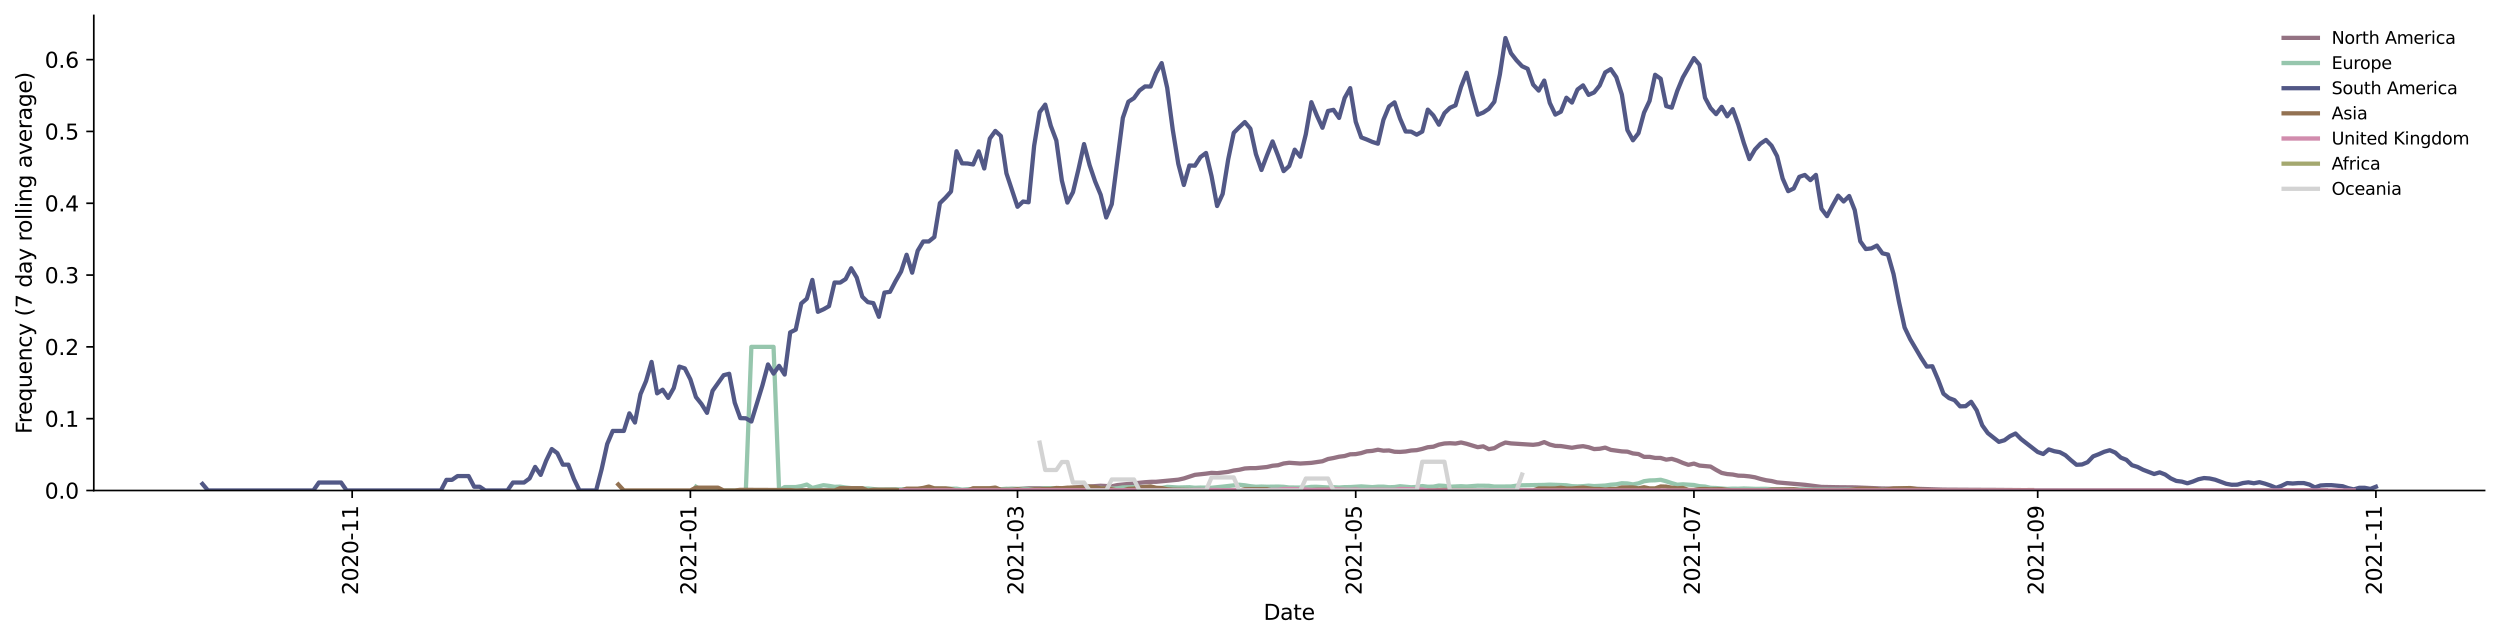 <?xml version="1.0" encoding="utf-8" standalone="no"?>
<!DOCTYPE svg PUBLIC "-//W3C//DTD SVG 1.1//EN"
  "http://www.w3.org/Graphics/SVG/1.1/DTD/svg11.dtd">
<svg height="298.621pt" version="1.1" viewBox="0 0 1166.981 298.621" width="1166.981pt" xmlns="http://www.w3.org/2000/svg" xmlns:xlink="http://www.w3.org/1999/xlink">
 <defs>
  <style type="text/css">*{stroke-linecap:butt;stroke-linejoin:round;}</style>
 </defs>
 <g id="figure_1">
  <g id="patch_1">
   <path d="M 0 298.621 
L 1166.981 298.621 
L 1166.981 0 
L 0 0 
z
" style="fill:#ffffff;"/>
  </g>
  <g id="axes_1">
   <g id="patch_2">
    <path d="M 43.781 228.96 
L 1159.781 228.96 
L 1159.781 7.2 
L 43.781 7.2 
z
" style="fill:#ffffff;"/>
   </g>
   <g id="matplotlib.axis_1">
    <g id="xtick_1">
     <g id="line2d_1">
      <defs>
       <path d="M 0 0 
L 0 3.5 
" id="m9c5595a03d" style="stroke:#000000;stroke-width:0.8;"/>
      </defs>
      <g>
       <use style="stroke:#000000;stroke-width:0.8;" x="164.388" xlink:href="#m9c5595a03d" y="228.96"/>
      </g>
     </g>
     <g id="text_1">
      <!-- 2020-11 -->
      <g transform="translate(167.147 277.743)rotate(-90)scale(0.1 -0.1)">
       <defs>
        <path d="M 1228 531 
L 3431 531 
L 3431 0 
L 469 0 
L 469 531 
Q 828 903 1448 1529 
Q 2069 2156 2228 2338 
Q 2531 2678 2651 2914 
Q 2772 3150 2772 3378 
Q 2772 3750 2511 3984 
Q 2250 4219 1831 4219 
Q 1534 4219 1204 4116 
Q 875 4013 500 3803 
L 500 4441 
Q 881 4594 1212 4672 
Q 1544 4750 1819 4750 
Q 2544 4750 2975 4387 
Q 3406 4025 3406 3419 
Q 3406 3131 3298 2873 
Q 3191 2616 2906 2266 
Q 2828 2175 2409 1742 
Q 1991 1309 1228 531 
z
" id="DejaVuSans-32" transform="scale(0.016)"/>
        <path d="M 2034 4250 
Q 1547 4250 1301 3770 
Q 1056 3291 1056 2328 
Q 1056 1369 1301 889 
Q 1547 409 2034 409 
Q 2525 409 2770 889 
Q 3016 1369 3016 2328 
Q 3016 3291 2770 3770 
Q 2525 4250 2034 4250 
z
M 2034 4750 
Q 2819 4750 3233 4129 
Q 3647 3509 3647 2328 
Q 3647 1150 3233 529 
Q 2819 -91 2034 -91 
Q 1250 -91 836 529 
Q 422 1150 422 2328 
Q 422 3509 836 4129 
Q 1250 4750 2034 4750 
z
" id="DejaVuSans-30" transform="scale(0.016)"/>
        <path d="M 313 2009 
L 1997 2009 
L 1997 1497 
L 313 1497 
L 313 2009 
z
" id="DejaVuSans-2d" transform="scale(0.016)"/>
        <path d="M 794 531 
L 1825 531 
L 1825 4091 
L 703 3866 
L 703 4441 
L 1819 4666 
L 2450 4666 
L 2450 531 
L 3481 531 
L 3481 0 
L 794 0 
L 794 531 
z
" id="DejaVuSans-31" transform="scale(0.016)"/>
       </defs>
       <use xlink:href="#DejaVuSans-32"/>
       <use x="63.623" xlink:href="#DejaVuSans-30"/>
       <use x="127.246" xlink:href="#DejaVuSans-32"/>
       <use x="190.869" xlink:href="#DejaVuSans-30"/>
       <use x="254.492" xlink:href="#DejaVuSans-2d"/>
       <use x="290.576" xlink:href="#DejaVuSans-31"/>
       <use x="354.199" xlink:href="#DejaVuSans-31"/>
      </g>
     </g>
    </g>
    <g id="xtick_2">
     <g id="line2d_2">
      <g>
       <use style="stroke:#000000;stroke-width:0.8;" x="322.264" xlink:href="#m9c5595a03d" y="228.96"/>
      </g>
     </g>
     <g id="text_2">
      <!-- 2021-01 -->
      <g transform="translate(325.023 277.743)rotate(-90)scale(0.1 -0.1)">
       <use xlink:href="#DejaVuSans-32"/>
       <use x="63.623" xlink:href="#DejaVuSans-30"/>
       <use x="127.246" xlink:href="#DejaVuSans-32"/>
       <use x="190.869" xlink:href="#DejaVuSans-31"/>
       <use x="254.492" xlink:href="#DejaVuSans-2d"/>
       <use x="290.576" xlink:href="#DejaVuSans-30"/>
       <use x="354.199" xlink:href="#DejaVuSans-31"/>
      </g>
     </g>
    </g>
    <g id="xtick_3">
     <g id="line2d_3">
      <g>
       <use style="stroke:#000000;stroke-width:0.8;" x="474.963" xlink:href="#m9c5595a03d" y="228.96"/>
      </g>
     </g>
     <g id="text_3">
      <!-- 2021-03 -->
      <g transform="translate(477.722 277.743)rotate(-90)scale(0.1 -0.1)">
       <defs>
        <path d="M 2597 2516 
Q 3050 2419 3304 2112 
Q 3559 1806 3559 1356 
Q 3559 666 3084 287 
Q 2609 -91 1734 -91 
Q 1441 -91 1130 -33 
Q 819 25 488 141 
L 488 750 
Q 750 597 1062 519 
Q 1375 441 1716 441 
Q 2309 441 2620 675 
Q 2931 909 2931 1356 
Q 2931 1769 2642 2001 
Q 2353 2234 1838 2234 
L 1294 2234 
L 1294 2753 
L 1863 2753 
Q 2328 2753 2575 2939 
Q 2822 3125 2822 3475 
Q 2822 3834 2567 4026 
Q 2313 4219 1838 4219 
Q 1578 4219 1281 4162 
Q 984 4106 628 3988 
L 628 4550 
Q 988 4650 1302 4700 
Q 1616 4750 1894 4750 
Q 2613 4750 3031 4423 
Q 3450 4097 3450 3541 
Q 3450 3153 3228 2886 
Q 3006 2619 2597 2516 
z
" id="DejaVuSans-33" transform="scale(0.016)"/>
       </defs>
       <use xlink:href="#DejaVuSans-32"/>
       <use x="63.623" xlink:href="#DejaVuSans-30"/>
       <use x="127.246" xlink:href="#DejaVuSans-32"/>
       <use x="190.869" xlink:href="#DejaVuSans-31"/>
       <use x="254.492" xlink:href="#DejaVuSans-2d"/>
       <use x="290.576" xlink:href="#DejaVuSans-30"/>
       <use x="354.199" xlink:href="#DejaVuSans-33"/>
      </g>
     </g>
    </g>
    <g id="xtick_4">
     <g id="line2d_4">
      <g>
       <use style="stroke:#000000;stroke-width:0.8;" x="632.839" xlink:href="#m9c5595a03d" y="228.96"/>
      </g>
     </g>
     <g id="text_4">
      <!-- 2021-05 -->
      <g transform="translate(635.598 277.743)rotate(-90)scale(0.1 -0.1)">
       <defs>
        <path d="M 691 4666 
L 3169 4666 
L 3169 4134 
L 1269 4134 
L 1269 2991 
Q 1406 3038 1543 3061 
Q 1681 3084 1819 3084 
Q 2600 3084 3056 2656 
Q 3513 2228 3513 1497 
Q 3513 744 3044 326 
Q 2575 -91 1722 -91 
Q 1428 -91 1123 -41 
Q 819 9 494 109 
L 494 744 
Q 775 591 1075 516 
Q 1375 441 1709 441 
Q 2250 441 2565 725 
Q 2881 1009 2881 1497 
Q 2881 1984 2565 2268 
Q 2250 2553 1709 2553 
Q 1456 2553 1204 2497 
Q 953 2441 691 2322 
L 691 4666 
z
" id="DejaVuSans-35" transform="scale(0.016)"/>
       </defs>
       <use xlink:href="#DejaVuSans-32"/>
       <use x="63.623" xlink:href="#DejaVuSans-30"/>
       <use x="127.246" xlink:href="#DejaVuSans-32"/>
       <use x="190.869" xlink:href="#DejaVuSans-31"/>
       <use x="254.492" xlink:href="#DejaVuSans-2d"/>
       <use x="290.576" xlink:href="#DejaVuSans-30"/>
       <use x="354.199" xlink:href="#DejaVuSans-35"/>
      </g>
     </g>
    </g>
    <g id="xtick_5">
     <g id="line2d_5">
      <g>
       <use style="stroke:#000000;stroke-width:0.8;" x="790.714" xlink:href="#m9c5595a03d" y="228.96"/>
      </g>
     </g>
     <g id="text_5">
      <!-- 2021-07 -->
      <g transform="translate(793.474 277.743)rotate(-90)scale(0.1 -0.1)">
       <defs>
        <path d="M 525 4666 
L 3525 4666 
L 3525 4397 
L 1831 0 
L 1172 0 
L 2766 4134 
L 525 4134 
L 525 4666 
z
" id="DejaVuSans-37" transform="scale(0.016)"/>
       </defs>
       <use xlink:href="#DejaVuSans-32"/>
       <use x="63.623" xlink:href="#DejaVuSans-30"/>
       <use x="127.246" xlink:href="#DejaVuSans-32"/>
       <use x="190.869" xlink:href="#DejaVuSans-31"/>
       <use x="254.492" xlink:href="#DejaVuSans-2d"/>
       <use x="290.576" xlink:href="#DejaVuSans-30"/>
       <use x="354.199" xlink:href="#DejaVuSans-37"/>
      </g>
     </g>
    </g>
    <g id="xtick_6">
     <g id="line2d_6">
      <g>
       <use style="stroke:#000000;stroke-width:0.8;" x="951.178" xlink:href="#m9c5595a03d" y="228.96"/>
      </g>
     </g>
     <g id="text_6">
      <!-- 2021-09 -->
      <g transform="translate(953.938 277.743)rotate(-90)scale(0.1 -0.1)">
       <defs>
        <path d="M 703 97 
L 703 672 
Q 941 559 1184 500 
Q 1428 441 1663 441 
Q 2288 441 2617 861 
Q 2947 1281 2994 2138 
Q 2813 1869 2534 1725 
Q 2256 1581 1919 1581 
Q 1219 1581 811 2004 
Q 403 2428 403 3163 
Q 403 3881 828 4315 
Q 1253 4750 1959 4750 
Q 2769 4750 3195 4129 
Q 3622 3509 3622 2328 
Q 3622 1225 3098 567 
Q 2575 -91 1691 -91 
Q 1453 -91 1209 -44 
Q 966 3 703 97 
z
M 1959 2075 
Q 2384 2075 2632 2365 
Q 2881 2656 2881 3163 
Q 2881 3666 2632 3958 
Q 2384 4250 1959 4250 
Q 1534 4250 1286 3958 
Q 1038 3666 1038 3163 
Q 1038 2656 1286 2365 
Q 1534 2075 1959 2075 
z
" id="DejaVuSans-39" transform="scale(0.016)"/>
       </defs>
       <use xlink:href="#DejaVuSans-32"/>
       <use x="63.623" xlink:href="#DejaVuSans-30"/>
       <use x="127.246" xlink:href="#DejaVuSans-32"/>
       <use x="190.869" xlink:href="#DejaVuSans-31"/>
       <use x="254.492" xlink:href="#DejaVuSans-2d"/>
       <use x="290.576" xlink:href="#DejaVuSans-30"/>
       <use x="354.199" xlink:href="#DejaVuSans-39"/>
      </g>
     </g>
    </g>
    <g id="xtick_7">
     <g id="line2d_7">
      <g>
       <use style="stroke:#000000;stroke-width:0.8;" x="1109.054" xlink:href="#m9c5595a03d" y="228.96"/>
      </g>
     </g>
     <g id="text_7">
      <!-- 2021-11 -->
      <g transform="translate(1111.813 277.743)rotate(-90)scale(0.1 -0.1)">
       <use xlink:href="#DejaVuSans-32"/>
       <use x="63.623" xlink:href="#DejaVuSans-30"/>
       <use x="127.246" xlink:href="#DejaVuSans-32"/>
       <use x="190.869" xlink:href="#DejaVuSans-31"/>
       <use x="254.492" xlink:href="#DejaVuSans-2d"/>
       <use x="290.576" xlink:href="#DejaVuSans-31"/>
       <use x="354.199" xlink:href="#DejaVuSans-31"/>
      </g>
     </g>
    </g>
    <g id="text_8">
     <!-- Date -->
     <g transform="translate(589.83 289.341)scale(0.1 -0.1)">
      <defs>
       <path d="M 1259 4147 
L 1259 519 
L 2022 519 
Q 2988 519 3436 956 
Q 3884 1394 3884 2338 
Q 3884 3275 3436 3711 
Q 2988 4147 2022 4147 
L 1259 4147 
z
M 628 4666 
L 1925 4666 
Q 3281 4666 3915 4102 
Q 4550 3538 4550 2338 
Q 4550 1131 3912 565 
Q 3275 0 1925 0 
L 628 0 
L 628 4666 
z
" id="DejaVuSans-44" transform="scale(0.016)"/>
       <path d="M 2194 1759 
Q 1497 1759 1228 1600 
Q 959 1441 959 1056 
Q 959 750 1161 570 
Q 1363 391 1709 391 
Q 2188 391 2477 730 
Q 2766 1069 2766 1631 
L 2766 1759 
L 2194 1759 
z
M 3341 1997 
L 3341 0 
L 2766 0 
L 2766 531 
Q 2569 213 2275 61 
Q 1981 -91 1556 -91 
Q 1019 -91 701 211 
Q 384 513 384 1019 
Q 384 1609 779 1909 
Q 1175 2209 1959 2209 
L 2766 2209 
L 2766 2266 
Q 2766 2663 2505 2880 
Q 2244 3097 1772 3097 
Q 1472 3097 1187 3025 
Q 903 2953 641 2809 
L 641 3341 
Q 956 3463 1253 3523 
Q 1550 3584 1831 3584 
Q 2591 3584 2966 3190 
Q 3341 2797 3341 1997 
z
" id="DejaVuSans-61" transform="scale(0.016)"/>
       <path d="M 1172 4494 
L 1172 3500 
L 2356 3500 
L 2356 3053 
L 1172 3053 
L 1172 1153 
Q 1172 725 1289 603 
Q 1406 481 1766 481 
L 2356 481 
L 2356 0 
L 1766 0 
Q 1100 0 847 248 
Q 594 497 594 1153 
L 594 3053 
L 172 3053 
L 172 3500 
L 594 3500 
L 594 4494 
L 1172 4494 
z
" id="DejaVuSans-74" transform="scale(0.016)"/>
       <path d="M 3597 1894 
L 3597 1613 
L 953 1613 
Q 991 1019 1311 708 
Q 1631 397 2203 397 
Q 2534 397 2845 478 
Q 3156 559 3463 722 
L 3463 178 
Q 3153 47 2828 -22 
Q 2503 -91 2169 -91 
Q 1331 -91 842 396 
Q 353 884 353 1716 
Q 353 2575 817 3079 
Q 1281 3584 2069 3584 
Q 2775 3584 3186 3129 
Q 3597 2675 3597 1894 
z
M 3022 2063 
Q 3016 2534 2758 2815 
Q 2500 3097 2075 3097 
Q 1594 3097 1305 2825 
Q 1016 2553 972 2059 
L 3022 2063 
z
" id="DejaVuSans-65" transform="scale(0.016)"/>
      </defs>
      <use xlink:href="#DejaVuSans-44"/>
      <use x="77.002" xlink:href="#DejaVuSans-61"/>
      <use x="138.281" xlink:href="#DejaVuSans-74"/>
      <use x="177.49" xlink:href="#DejaVuSans-65"/>
     </g>
    </g>
   </g>
   <g id="matplotlib.axis_2">
    <g id="ytick_1">
     <g id="line2d_8">
      <defs>
       <path d="M 0 0 
L -3.5 0 
" id="mfa00836f79" style="stroke:#000000;stroke-width:0.8;"/>
      </defs>
      <g>
       <use style="stroke:#000000;stroke-width:0.8;" x="43.781" xlink:href="#mfa00836f79" y="228.96"/>
      </g>
     </g>
     <g id="text_9">
      <!-- 0.0 -->
      <g transform="translate(20.878 232.759)scale(0.1 -0.1)">
       <defs>
        <path d="M 684 794 
L 1344 794 
L 1344 0 
L 684 0 
L 684 794 
z
" id="DejaVuSans-2e" transform="scale(0.016)"/>
       </defs>
       <use xlink:href="#DejaVuSans-30"/>
       <use x="63.623" xlink:href="#DejaVuSans-2e"/>
       <use x="95.41" xlink:href="#DejaVuSans-30"/>
      </g>
     </g>
    </g>
    <g id="ytick_2">
     <g id="line2d_9">
      <g>
       <use style="stroke:#000000;stroke-width:0.8;" x="43.781" xlink:href="#mfa00836f79" y="195.439"/>
      </g>
     </g>
     <g id="text_10">
      <!-- 0.1 -->
      <g transform="translate(20.878 199.238)scale(0.1 -0.1)">
       <use xlink:href="#DejaVuSans-30"/>
       <use x="63.623" xlink:href="#DejaVuSans-2e"/>
       <use x="95.41" xlink:href="#DejaVuSans-31"/>
      </g>
     </g>
    </g>
    <g id="ytick_3">
     <g id="line2d_10">
      <g>
       <use style="stroke:#000000;stroke-width:0.8;" x="43.781" xlink:href="#mfa00836f79" y="161.918"/>
      </g>
     </g>
     <g id="text_11">
      <!-- 0.2 -->
      <g transform="translate(20.878 165.717)scale(0.1 -0.1)">
       <use xlink:href="#DejaVuSans-30"/>
       <use x="63.623" xlink:href="#DejaVuSans-2e"/>
       <use x="95.41" xlink:href="#DejaVuSans-32"/>
      </g>
     </g>
    </g>
    <g id="ytick_4">
     <g id="line2d_11">
      <g>
       <use style="stroke:#000000;stroke-width:0.8;" x="43.781" xlink:href="#mfa00836f79" y="128.397"/>
      </g>
     </g>
     <g id="text_12">
      <!-- 0.3 -->
      <g transform="translate(20.878 132.197)scale(0.1 -0.1)">
       <use xlink:href="#DejaVuSans-30"/>
       <use x="63.623" xlink:href="#DejaVuSans-2e"/>
       <use x="95.41" xlink:href="#DejaVuSans-33"/>
      </g>
     </g>
    </g>
    <g id="ytick_5">
     <g id="line2d_12">
      <g>
       <use style="stroke:#000000;stroke-width:0.8;" x="43.781" xlink:href="#mfa00836f79" y="94.876"/>
      </g>
     </g>
     <g id="text_13">
      <!-- 0.4 -->
      <g transform="translate(20.878 98.676)scale(0.1 -0.1)">
       <defs>
        <path d="M 2419 4116 
L 825 1625 
L 2419 1625 
L 2419 4116 
z
M 2253 4666 
L 3047 4666 
L 3047 1625 
L 3713 1625 
L 3713 1100 
L 3047 1100 
L 3047 0 
L 2419 0 
L 2419 1100 
L 313 1100 
L 313 1709 
L 2253 4666 
z
" id="DejaVuSans-34" transform="scale(0.016)"/>
       </defs>
       <use xlink:href="#DejaVuSans-30"/>
       <use x="63.623" xlink:href="#DejaVuSans-2e"/>
       <use x="95.41" xlink:href="#DejaVuSans-34"/>
      </g>
     </g>
    </g>
    <g id="ytick_6">
     <g id="line2d_13">
      <g>
       <use style="stroke:#000000;stroke-width:0.8;" x="43.781" xlink:href="#mfa00836f79" y="61.355"/>
      </g>
     </g>
     <g id="text_14">
      <!-- 0.5 -->
      <g transform="translate(20.878 65.155)scale(0.1 -0.1)">
       <use xlink:href="#DejaVuSans-30"/>
       <use x="63.623" xlink:href="#DejaVuSans-2e"/>
       <use x="95.41" xlink:href="#DejaVuSans-35"/>
      </g>
     </g>
    </g>
    <g id="ytick_7">
     <g id="line2d_14">
      <g>
       <use style="stroke:#000000;stroke-width:0.8;" x="43.781" xlink:href="#mfa00836f79" y="27.835"/>
      </g>
     </g>
     <g id="text_15">
      <!-- 0.6 -->
      <g transform="translate(20.878 31.634)scale(0.1 -0.1)">
       <defs>
        <path d="M 2113 2584 
Q 1688 2584 1439 2293 
Q 1191 2003 1191 1497 
Q 1191 994 1439 701 
Q 1688 409 2113 409 
Q 2538 409 2786 701 
Q 3034 994 3034 1497 
Q 3034 2003 2786 2293 
Q 2538 2584 2113 2584 
z
M 3366 4563 
L 3366 3988 
Q 3128 4100 2886 4159 
Q 2644 4219 2406 4219 
Q 1781 4219 1451 3797 
Q 1122 3375 1075 2522 
Q 1259 2794 1537 2939 
Q 1816 3084 2150 3084 
Q 2853 3084 3261 2657 
Q 3669 2231 3669 1497 
Q 3669 778 3244 343 
Q 2819 -91 2113 -91 
Q 1303 -91 875 529 
Q 447 1150 447 2328 
Q 447 3434 972 4092 
Q 1497 4750 2381 4750 
Q 2619 4750 2861 4703 
Q 3103 4656 3366 4563 
z
" id="DejaVuSans-36" transform="scale(0.016)"/>
       </defs>
       <use xlink:href="#DejaVuSans-30"/>
       <use x="63.623" xlink:href="#DejaVuSans-2e"/>
       <use x="95.41" xlink:href="#DejaVuSans-36"/>
      </g>
     </g>
    </g>
    <g id="text_16">
     <!-- Frequency (7 day rolling average) -->
     <g transform="translate(14.798 202.529)rotate(-90)scale(0.1 -0.1)">
      <defs>
       <path d="M 628 4666 
L 3309 4666 
L 3309 4134 
L 1259 4134 
L 1259 2759 
L 3109 2759 
L 3109 2228 
L 1259 2228 
L 1259 0 
L 628 0 
L 628 4666 
z
" id="DejaVuSans-46" transform="scale(0.016)"/>
       <path d="M 2631 2963 
Q 2534 3019 2420 3045 
Q 2306 3072 2169 3072 
Q 1681 3072 1420 2755 
Q 1159 2438 1159 1844 
L 1159 0 
L 581 0 
L 581 3500 
L 1159 3500 
L 1159 2956 
Q 1341 3275 1631 3429 
Q 1922 3584 2338 3584 
Q 2397 3584 2469 3576 
Q 2541 3569 2628 3553 
L 2631 2963 
z
" id="DejaVuSans-72" transform="scale(0.016)"/>
       <path d="M 947 1747 
Q 947 1113 1208 752 
Q 1469 391 1925 391 
Q 2381 391 2643 752 
Q 2906 1113 2906 1747 
Q 2906 2381 2643 2742 
Q 2381 3103 1925 3103 
Q 1469 3103 1208 2742 
Q 947 2381 947 1747 
z
M 2906 525 
Q 2725 213 2448 61 
Q 2172 -91 1784 -91 
Q 1150 -91 751 415 
Q 353 922 353 1747 
Q 353 2572 751 3078 
Q 1150 3584 1784 3584 
Q 2172 3584 2448 3432 
Q 2725 3281 2906 2969 
L 2906 3500 
L 3481 3500 
L 3481 -1331 
L 2906 -1331 
L 2906 525 
z
" id="DejaVuSans-71" transform="scale(0.016)"/>
       <path d="M 544 1381 
L 544 3500 
L 1119 3500 
L 1119 1403 
Q 1119 906 1312 657 
Q 1506 409 1894 409 
Q 2359 409 2629 706 
Q 2900 1003 2900 1516 
L 2900 3500 
L 3475 3500 
L 3475 0 
L 2900 0 
L 2900 538 
Q 2691 219 2414 64 
Q 2138 -91 1772 -91 
Q 1169 -91 856 284 
Q 544 659 544 1381 
z
M 1991 3584 
L 1991 3584 
z
" id="DejaVuSans-75" transform="scale(0.016)"/>
       <path d="M 3513 2113 
L 3513 0 
L 2938 0 
L 2938 2094 
Q 2938 2591 2744 2837 
Q 2550 3084 2163 3084 
Q 1697 3084 1428 2787 
Q 1159 2491 1159 1978 
L 1159 0 
L 581 0 
L 581 3500 
L 1159 3500 
L 1159 2956 
Q 1366 3272 1645 3428 
Q 1925 3584 2291 3584 
Q 2894 3584 3203 3211 
Q 3513 2838 3513 2113 
z
" id="DejaVuSans-6e" transform="scale(0.016)"/>
       <path d="M 3122 3366 
L 3122 2828 
Q 2878 2963 2633 3030 
Q 2388 3097 2138 3097 
Q 1578 3097 1268 2742 
Q 959 2388 959 1747 
Q 959 1106 1268 751 
Q 1578 397 2138 397 
Q 2388 397 2633 464 
Q 2878 531 3122 666 
L 3122 134 
Q 2881 22 2623 -34 
Q 2366 -91 2075 -91 
Q 1284 -91 818 406 
Q 353 903 353 1747 
Q 353 2603 823 3093 
Q 1294 3584 2113 3584 
Q 2378 3584 2631 3529 
Q 2884 3475 3122 3366 
z
" id="DejaVuSans-63" transform="scale(0.016)"/>
       <path d="M 2059 -325 
Q 1816 -950 1584 -1140 
Q 1353 -1331 966 -1331 
L 506 -1331 
L 506 -850 
L 844 -850 
Q 1081 -850 1212 -737 
Q 1344 -625 1503 -206 
L 1606 56 
L 191 3500 
L 800 3500 
L 1894 763 
L 2988 3500 
L 3597 3500 
L 2059 -325 
z
" id="DejaVuSans-79" transform="scale(0.016)"/>
       <path id="DejaVuSans-20" transform="scale(0.016)"/>
       <path d="M 1984 4856 
Q 1566 4138 1362 3434 
Q 1159 2731 1159 2009 
Q 1159 1288 1364 580 
Q 1569 -128 1984 -844 
L 1484 -844 
Q 1016 -109 783 600 
Q 550 1309 550 2009 
Q 550 2706 781 3412 
Q 1013 4119 1484 4856 
L 1984 4856 
z
" id="DejaVuSans-28" transform="scale(0.016)"/>
       <path d="M 2906 2969 
L 2906 4863 
L 3481 4863 
L 3481 0 
L 2906 0 
L 2906 525 
Q 2725 213 2448 61 
Q 2172 -91 1784 -91 
Q 1150 -91 751 415 
Q 353 922 353 1747 
Q 353 2572 751 3078 
Q 1150 3584 1784 3584 
Q 2172 3584 2448 3432 
Q 2725 3281 2906 2969 
z
M 947 1747 
Q 947 1113 1208 752 
Q 1469 391 1925 391 
Q 2381 391 2643 752 
Q 2906 1113 2906 1747 
Q 2906 2381 2643 2742 
Q 2381 3103 1925 3103 
Q 1469 3103 1208 2742 
Q 947 2381 947 1747 
z
" id="DejaVuSans-64" transform="scale(0.016)"/>
       <path d="M 1959 3097 
Q 1497 3097 1228 2736 
Q 959 2375 959 1747 
Q 959 1119 1226 758 
Q 1494 397 1959 397 
Q 2419 397 2687 759 
Q 2956 1122 2956 1747 
Q 2956 2369 2687 2733 
Q 2419 3097 1959 3097 
z
M 1959 3584 
Q 2709 3584 3137 3096 
Q 3566 2609 3566 1747 
Q 3566 888 3137 398 
Q 2709 -91 1959 -91 
Q 1206 -91 779 398 
Q 353 888 353 1747 
Q 353 2609 779 3096 
Q 1206 3584 1959 3584 
z
" id="DejaVuSans-6f" transform="scale(0.016)"/>
       <path d="M 603 4863 
L 1178 4863 
L 1178 0 
L 603 0 
L 603 4863 
z
" id="DejaVuSans-6c" transform="scale(0.016)"/>
       <path d="M 603 3500 
L 1178 3500 
L 1178 0 
L 603 0 
L 603 3500 
z
M 603 4863 
L 1178 4863 
L 1178 4134 
L 603 4134 
L 603 4863 
z
" id="DejaVuSans-69" transform="scale(0.016)"/>
       <path d="M 2906 1791 
Q 2906 2416 2648 2759 
Q 2391 3103 1925 3103 
Q 1463 3103 1205 2759 
Q 947 2416 947 1791 
Q 947 1169 1205 825 
Q 1463 481 1925 481 
Q 2391 481 2648 825 
Q 2906 1169 2906 1791 
z
M 3481 434 
Q 3481 -459 3084 -895 
Q 2688 -1331 1869 -1331 
Q 1566 -1331 1297 -1286 
Q 1028 -1241 775 -1147 
L 775 -588 
Q 1028 -725 1275 -790 
Q 1522 -856 1778 -856 
Q 2344 -856 2625 -561 
Q 2906 -266 2906 331 
L 2906 616 
Q 2728 306 2450 153 
Q 2172 0 1784 0 
Q 1141 0 747 490 
Q 353 981 353 1791 
Q 353 2603 747 3093 
Q 1141 3584 1784 3584 
Q 2172 3584 2450 3431 
Q 2728 3278 2906 2969 
L 2906 3500 
L 3481 3500 
L 3481 434 
z
" id="DejaVuSans-67" transform="scale(0.016)"/>
       <path d="M 191 3500 
L 800 3500 
L 1894 563 
L 2988 3500 
L 3597 3500 
L 2284 0 
L 1503 0 
L 191 3500 
z
" id="DejaVuSans-76" transform="scale(0.016)"/>
       <path d="M 513 4856 
L 1013 4856 
Q 1481 4119 1714 3412 
Q 1947 2706 1947 2009 
Q 1947 1309 1714 600 
Q 1481 -109 1013 -844 
L 513 -844 
Q 928 -128 1133 580 
Q 1338 1288 1338 2009 
Q 1338 2731 1133 3434 
Q 928 4138 513 4856 
z
" id="DejaVuSans-29" transform="scale(0.016)"/>
      </defs>
      <use xlink:href="#DejaVuSans-46"/>
      <use x="50.27" xlink:href="#DejaVuSans-72"/>
      <use x="89.133" xlink:href="#DejaVuSans-65"/>
      <use x="150.656" xlink:href="#DejaVuSans-71"/>
      <use x="214.133" xlink:href="#DejaVuSans-75"/>
      <use x="277.512" xlink:href="#DejaVuSans-65"/>
      <use x="339.035" xlink:href="#DejaVuSans-6e"/>
      <use x="402.414" xlink:href="#DejaVuSans-63"/>
      <use x="457.395" xlink:href="#DejaVuSans-79"/>
      <use x="516.574" xlink:href="#DejaVuSans-20"/>
      <use x="548.361" xlink:href="#DejaVuSans-28"/>
      <use x="587.375" xlink:href="#DejaVuSans-37"/>
      <use x="650.998" xlink:href="#DejaVuSans-20"/>
      <use x="682.785" xlink:href="#DejaVuSans-64"/>
      <use x="746.262" xlink:href="#DejaVuSans-61"/>
      <use x="807.541" xlink:href="#DejaVuSans-79"/>
      <use x="866.721" xlink:href="#DejaVuSans-20"/>
      <use x="898.508" xlink:href="#DejaVuSans-72"/>
      <use x="937.371" xlink:href="#DejaVuSans-6f"/>
      <use x="998.553" xlink:href="#DejaVuSans-6c"/>
      <use x="1026.336" xlink:href="#DejaVuSans-6c"/>
      <use x="1054.119" xlink:href="#DejaVuSans-69"/>
      <use x="1081.902" xlink:href="#DejaVuSans-6e"/>
      <use x="1145.281" xlink:href="#DejaVuSans-67"/>
      <use x="1208.758" xlink:href="#DejaVuSans-20"/>
      <use x="1240.545" xlink:href="#DejaVuSans-61"/>
      <use x="1301.824" xlink:href="#DejaVuSans-76"/>
      <use x="1361.004" xlink:href="#DejaVuSans-65"/>
      <use x="1422.527" xlink:href="#DejaVuSans-72"/>
      <use x="1463.641" xlink:href="#DejaVuSans-61"/>
      <use x="1524.92" xlink:href="#DejaVuSans-67"/>
      <use x="1588.396" xlink:href="#DejaVuSans-65"/>
      <use x="1649.92" xlink:href="#DejaVuSans-29"/>
     </g>
    </g>
   </g>
   <g id="line2d_15">
    <path clip-path="url(#p8e18e71c33)" d="M 353.321 228.873 
L 361.086 228.96 
L 366.262 228.862 
L 374.026 228.8 
L 379.202 228.898 
L 389.555 228.935 
L 399.907 228.909 
L 410.26 228.936 
L 430.965 228.801 
L 436.141 228.843 
L 441.317 228.805 
L 451.67 228.893 
L 454.258 228.919 
L 464.611 228.432 
L 469.787 228.37 
L 472.375 228.239 
L 474.963 228.337 
L 480.139 227.936 
L 487.904 227.917 
L 493.08 228.122 
L 495.668 227.98 
L 498.256 227.979 
L 503.432 227.408 
L 506.021 226.992 
L 508.609 227.086 
L 513.785 226.749 
L 518.961 227.016 
L 521.549 226.438 
L 534.49 225.101 
L 537.078 224.922 
L 539.666 224.894 
L 550.019 223.912 
L 552.607 223.335 
L 557.783 221.653 
L 562.959 221.096 
L 565.547 220.725 
L 568.136 220.868 
L 573.312 220.26 
L 575.9 219.629 
L 578.488 219.285 
L 581.076 218.68 
L 583.664 218.518 
L 586.252 218.512 
L 591.429 217.996 
L 594.017 217.404 
L 596.605 217.158 
L 599.193 216.353 
L 601.781 216.014 
L 606.958 216.377 
L 612.134 216.062 
L 617.31 215.311 
L 619.898 214.267 
L 622.486 213.796 
L 625.074 213.194 
L 627.663 212.864 
L 630.251 212.069 
L 632.839 211.979 
L 635.427 211.485 
L 638.015 210.674 
L 640.603 210.466 
L 643.191 209.929 
L 645.779 210.374 
L 648.368 210.274 
L 650.956 210.873 
L 653.544 210.95 
L 656.132 210.754 
L 658.72 210.296 
L 661.308 210.125 
L 663.896 209.544 
L 666.484 208.769 
L 669.073 208.52 
L 671.661 207.548 
L 674.249 207.014 
L 676.837 206.887 
L 679.425 207.052 
L 682.013 206.544 
L 684.601 207.161 
L 689.778 208.735 
L 692.366 208.353 
L 694.954 209.664 
L 697.542 209.192 
L 700.13 207.694 
L 702.718 206.564 
L 705.306 206.978 
L 715.659 207.637 
L 718.247 207.31 
L 720.835 206.37 
L 723.423 207.506 
L 726.011 208.148 
L 728.599 208.214 
L 733.776 209.014 
L 736.364 208.548 
L 738.952 208.274 
L 741.54 208.772 
L 744.128 209.625 
L 746.716 209.476 
L 749.304 208.943 
L 751.893 209.994 
L 757.069 210.706 
L 759.657 210.835 
L 762.245 211.657 
L 764.833 211.952 
L 767.421 213.252 
L 770.009 213.254 
L 772.598 213.752 
L 775.186 213.775 
L 777.774 214.558 
L 780.362 214.176 
L 782.95 214.984 
L 785.538 216.084 
L 788.126 216.976 
L 790.714 216.399 
L 793.303 217.323 
L 798.479 217.793 
L 801.067 219.345 
L 803.655 220.749 
L 806.243 221.29 
L 808.831 221.51 
L 811.419 222.028 
L 814.008 222.112 
L 816.596 222.37 
L 819.184 222.796 
L 821.772 223.554 
L 824.36 224.165 
L 826.948 224.535 
L 829.536 225.176 
L 842.477 226.302 
L 850.241 227.291 
L 858.006 227.435 
L 865.77 227.508 
L 878.711 228.027 
L 891.651 228.082 
L 907.18 228.551 
L 922.709 228.647 
L 930.473 228.676 
L 943.414 228.78 
L 951.178 228.865 
L 966.707 228.876 
L 1085.761 228.911 
L 1085.761 228.911 
" style="fill:none;stroke:#947383;stroke-linecap:square;stroke-width:2;"/>
   </g>
   <g id="line2d_16">
    <path clip-path="url(#p8e18e71c33)" d="M 324.852 227.196 
L 327.44 228.96 
L 348.145 228.96 
L 350.733 161.918 
L 361.086 161.918 
L 363.674 228.96 
L 366.262 227.364 
L 371.438 227.364 
L 374.026 226.908 
L 376.614 226.187 
L 379.202 227.783 
L 384.379 226.477 
L 386.967 226.802 
L 389.555 227.244 
L 392.143 227.175 
L 394.731 227.573 
L 397.319 227.851 
L 399.907 227.845 
L 402.496 228.068 
L 405.084 228.036 
L 410.26 228.53 
L 423.201 228.38 
L 428.377 228.495 
L 430.965 228.389 
L 433.553 228.537 
L 436.141 228.083 
L 441.317 228.179 
L 446.494 228.095 
L 449.082 228.57 
L 451.67 228.342 
L 462.022 228.202 
L 467.199 228.349 
L 469.787 228.154 
L 485.316 228.251 
L 487.904 227.85 
L 493.08 227.86 
L 495.668 228.006 
L 498.256 227.993 
L 500.844 228.307 
L 503.432 228.299 
L 508.609 227.986 
L 511.197 227.949 
L 513.785 227.782 
L 518.961 228.071 
L 521.549 227.948 
L 524.137 227.522 
L 529.314 227.363 
L 534.49 227.341 
L 539.666 227.944 
L 542.254 227.772 
L 544.842 227.26 
L 550.019 227.558 
L 555.195 227.436 
L 557.783 227.694 
L 560.371 227.59 
L 565.547 227.681 
L 570.724 227.161 
L 578.488 226.278 
L 581.076 226.534 
L 583.664 226.958 
L 586.252 227.221 
L 588.841 227.119 
L 591.429 227.212 
L 596.605 227.139 
L 599.193 227.244 
L 601.781 227.557 
L 609.546 227.582 
L 612.134 227.258 
L 614.722 227.245 
L 619.898 227.536 
L 622.486 227.421 
L 625.074 227.568 
L 627.663 227.391 
L 630.251 227.369 
L 635.427 227.049 
L 640.603 227.397 
L 643.191 227.19 
L 645.779 227.166 
L 648.368 227.443 
L 650.956 227.352 
L 653.544 226.97 
L 658.72 227.451 
L 661.308 227.289 
L 663.896 226.879 
L 666.484 227.216 
L 669.073 227.166 
L 671.661 226.659 
L 674.249 226.808 
L 676.837 227.202 
L 682.013 226.96 
L 684.601 227.101 
L 689.778 226.72 
L 694.954 226.772 
L 697.542 227.126 
L 705.306 227.083 
L 707.894 226.722 
L 710.483 226.535 
L 720.835 226.364 
L 723.423 226.228 
L 731.188 226.522 
L 733.776 226.942 
L 736.364 227.045 
L 738.952 226.932 
L 741.54 226.7 
L 744.128 226.909 
L 749.304 226.654 
L 751.893 226.265 
L 754.481 226.081 
L 757.069 225.565 
L 759.657 225.673 
L 762.245 226.113 
L 764.833 225.622 
L 767.421 224.625 
L 770.009 224.275 
L 772.598 224.198 
L 775.186 223.953 
L 777.774 224.656 
L 780.362 225.523 
L 782.95 226.262 
L 785.538 226.069 
L 790.714 226.399 
L 793.303 226.953 
L 795.891 227.121 
L 798.479 227.729 
L 801.067 227.817 
L 806.243 228.229 
L 808.831 228.093 
L 811.419 228.138 
L 814.008 228.017 
L 819.184 228.192 
L 824.36 228.181 
L 826.948 228.325 
L 858.006 228.603 
L 865.77 228.486 
L 868.358 228.523 
L 870.946 228.397 
L 876.123 228.528 
L 881.299 228.675 
L 883.887 228.828 
L 889.063 228.844 
L 902.004 228.903 
L 927.885 228.905 
L 946.002 228.902 
L 971.883 228.931 
L 984.824 228.934 
L 1005.529 228.96 
L 1062.468 228.943 
L 1062.468 228.943 
" style="fill:none;stroke:#96c6ad;stroke-linecap:square;stroke-width:2;"/>
   </g>
   <g id="line2d_17">
    <path clip-path="url(#p8e18e71c33)" d="M 94.509 225.913 
L 97.097 228.96 
L 146.271 228.96 
L 148.859 225.235 
L 159.212 225.235 
L 161.8 228.96 
L 205.798 228.96 
L 208.386 223.994 
L 210.974 223.994 
L 213.562 222.23 
L 218.739 222.23 
L 221.327 227.196 
L 223.915 227.196 
L 226.503 228.96 
L 236.855 228.96 
L 239.444 225.235 
L 244.62 225.235 
L 247.208 223.32 
L 249.796 217.957 
L 252.384 221.681 
L 254.972 214.977 
L 257.56 209.614 
L 260.149 211.529 
L 262.737 216.892 
L 265.325 216.892 
L 267.913 223.597 
L 270.501 228.96 
L 278.265 228.96 
L 280.854 218.975 
L 283.442 207.243 
L 286.03 201.148 
L 291.206 201.148 
L 293.794 192.952 
L 296.382 197.235 
L 298.97 183.991 
L 301.559 177.896 
L 304.147 168.957 
L 306.735 183.61 
L 309.323 181.917 
L 311.911 185.722 
L 314.499 181.129 
L 317.087 171.121 
L 319.675 171.968 
L 322.264 177.087 
L 324.852 185.334 
L 327.44 188.573 
L 330.028 192.708 
L 332.616 182.438 
L 337.792 175.141 
L 340.381 174.48 
L 342.969 187.977 
L 345.557 195.182 
L 348.145 195.256 
L 350.733 196.756 
L 355.909 179.855 
L 358.497 170.13 
L 361.086 174.397 
L 363.674 170.793 
L 366.262 174.844 
L 368.85 155.159 
L 371.438 153.87 
L 374.026 141.652 
L 376.614 139.432 
L 379.202 130.676 
L 381.791 145.554 
L 384.379 144.393 
L 386.967 142.916 
L 389.555 131.879 
L 392.143 131.927 
L 394.731 130.285 
L 397.319 125.221 
L 399.907 129.54 
L 402.496 138.49 
L 405.084 141.027 
L 407.672 141.498 
L 410.26 147.877 
L 412.848 136.58 
L 415.436 136.222 
L 418.024 131.253 
L 420.612 126.745 
L 423.201 118.93 
L 425.789 127.283 
L 428.377 117.041 
L 430.965 112.725 
L 433.553 112.717 
L 436.141 110.634 
L 438.729 94.841 
L 441.317 92.323 
L 443.906 89.41 
L 446.494 70.613 
L 449.082 76.243 
L 451.67 76.323 
L 454.258 76.771 
L 456.846 70.665 
L 459.434 78.641 
L 462.022 64.699 
L 464.611 61.128 
L 467.199 63.495 
L 469.787 80.897 
L 474.963 96.513 
L 477.551 94.084 
L 480.139 94.413 
L 482.727 68.031 
L 485.316 52.369 
L 487.904 48.84 
L 490.492 58.715 
L 493.08 65.569 
L 495.668 84.274 
L 498.256 94.562 
L 500.844 89.719 
L 503.432 78.961 
L 506.021 67.26 
L 508.609 77.074 
L 511.197 84.694 
L 513.785 90.923 
L 516.373 101.517 
L 518.961 95.312 
L 524.137 55.011 
L 526.726 47.484 
L 529.314 45.817 
L 531.902 42.257 
L 534.49 40.347 
L 537.078 40.403 
L 539.666 34.049 
L 542.254 29.464 
L 544.842 41.019 
L 547.431 60.554 
L 550.019 76.471 
L 552.607 86.34 
L 555.195 77.256 
L 557.783 77.336 
L 560.371 73.337 
L 562.959 71.4 
L 565.547 82.276 
L 568.136 96.16 
L 570.724 90.535 
L 573.312 74.405 
L 575.9 61.99 
L 578.488 59.381 
L 581.076 56.977 
L 583.664 60.066 
L 586.252 71.928 
L 588.841 79.344 
L 591.429 72.487 
L 594.017 66.016 
L 596.605 72.715 
L 599.193 79.868 
L 601.781 77.511 
L 604.369 69.872 
L 606.958 73.159 
L 609.546 62.662 
L 612.134 47.702 
L 614.722 53.971 
L 617.31 59.642 
L 619.898 51.807 
L 622.486 51.272 
L 625.074 55.047 
L 627.663 45.736 
L 630.251 41.136 
L 632.839 56.826 
L 635.427 64.134 
L 638.015 65.126 
L 640.603 66.25 
L 643.191 67.078 
L 645.779 55.926 
L 648.368 49.704 
L 650.956 47.781 
L 653.544 55.373 
L 656.132 61.38 
L 658.72 61.452 
L 661.308 62.864 
L 663.896 61.415 
L 666.484 51.185 
L 669.073 53.88 
L 671.661 58.207 
L 674.249 52.827 
L 676.837 50.319 
L 679.425 49.162 
L 682.013 40.498 
L 684.601 33.969 
L 687.189 44.224 
L 689.778 53.561 
L 692.366 52.544 
L 694.954 50.811 
L 697.542 47.498 
L 700.13 34.765 
L 702.718 17.76 
L 705.306 24.829 
L 707.894 28.159 
L 710.483 30.904 
L 713.071 32.09 
L 715.659 39.493 
L 718.247 42.285 
L 720.835 37.622 
L 723.423 48.039 
L 726.011 53.489 
L 728.599 52.144 
L 731.188 45.626 
L 733.776 47.874 
L 736.364 41.783 
L 738.952 39.85 
L 741.54 44.283 
L 744.128 43.146 
L 746.716 39.912 
L 749.304 33.807 
L 751.893 32.268 
L 754.481 36.03 
L 757.069 44.15 
L 759.657 60.709 
L 762.245 65.481 
L 764.833 62.155 
L 767.421 52.589 
L 770.009 47.083 
L 772.598 34.911 
L 775.186 36.746 
L 777.774 49.531 
L 780.362 50.246 
L 782.95 42.402 
L 785.538 36.145 
L 790.714 27.133 
L 793.303 30.238 
L 795.891 45.631 
L 798.479 50.457 
L 801.067 53.269 
L 803.655 49.882 
L 806.243 54.281 
L 808.831 50.955 
L 811.419 58.133 
L 814.008 66.76 
L 816.596 74.257 
L 819.184 69.806 
L 821.772 67.06 
L 824.36 65.32 
L 826.948 68.002 
L 829.536 72.895 
L 832.124 83.316 
L 834.713 89.228 
L 837.301 87.972 
L 839.889 82.556 
L 842.477 81.67 
L 845.065 84.081 
L 847.653 81.648 
L 850.241 97.463 
L 852.829 100.886 
L 855.418 95.981 
L 858.006 91.321 
L 860.594 94.04 
L 863.182 91.5 
L 865.77 98.062 
L 868.358 112.622 
L 870.946 116.248 
L 873.534 115.952 
L 876.123 114.638 
L 878.711 118.248 
L 881.299 118.827 
L 883.887 127.938 
L 886.475 141.101 
L 889.063 152.892 
L 891.651 158.321 
L 896.828 167.122 
L 899.416 171.12 
L 902.004 170.966 
L 904.592 176.995 
L 907.18 183.765 
L 909.768 185.82 
L 912.356 186.803 
L 914.945 189.672 
L 917.533 189.601 
L 920.121 187.564 
L 922.709 191.558 
L 925.297 198.547 
L 927.885 202.156 
L 933.061 206.253 
L 935.65 205.51 
L 938.238 203.615 
L 940.826 202.369 
L 943.414 204.949 
L 951.178 210.983 
L 953.766 211.925 
L 956.355 209.789 
L 958.943 210.631 
L 961.531 211.09 
L 964.119 212.496 
L 966.707 214.815 
L 969.295 216.953 
L 971.883 216.814 
L 974.471 215.751 
L 977.06 213.033 
L 979.648 212.034 
L 982.236 210.887 
L 984.824 210.159 
L 987.412 211.275 
L 990 213.621 
L 992.588 214.651 
L 995.176 217.145 
L 997.765 217.96 
L 1000.353 219.275 
L 1005.529 221.261 
L 1008.117 220.495 
L 1010.705 221.513 
L 1013.293 223.315 
L 1015.881 224.494 
L 1018.47 224.818 
L 1021.058 225.599 
L 1023.646 224.769 
L 1026.234 223.704 
L 1028.822 223.149 
L 1031.41 223.346 
L 1033.998 223.918 
L 1039.175 225.826 
L 1041.763 226.29 
L 1044.351 226.246 
L 1046.939 225.489 
L 1049.527 225.149 
L 1052.115 225.582 
L 1054.703 225.077 
L 1057.291 225.776 
L 1059.88 226.655 
L 1062.468 227.708 
L 1065.056 226.755 
L 1067.644 225.493 
L 1070.232 225.697 
L 1072.82 225.489 
L 1075.408 225.489 
L 1077.996 226.182 
L 1080.585 227.529 
L 1083.173 226.623 
L 1085.761 226.464 
L 1088.349 226.464 
L 1093.525 226.968 
L 1096.113 227.874 
L 1098.701 228.442 
L 1101.29 227.714 
L 1103.878 227.714 
L 1106.466 228.231 
L 1109.054 227.215 
L 1109.054 227.215 
" style="fill:none;stroke:#525886;stroke-linecap:square;stroke-width:2;"/>
   </g>
   <g id="line2d_18">
    <path clip-path="url(#p8e18e71c33)" d="M 288.618 226.167 
L 291.206 228.96 
L 322.264 228.96 
L 324.852 227.645 
L 335.204 227.645 
L 337.792 228.96 
L 342.969 228.96 
L 345.557 228.658 
L 368.85 228.763 
L 371.438 228.96 
L 389.555 228.96 
L 392.143 227.879 
L 402.496 227.879 
L 405.084 228.96 
L 407.672 228.616 
L 418.024 228.616 
L 420.612 228.96 
L 423.201 228.111 
L 428.377 228.111 
L 430.965 227.774 
L 433.553 227.124 
L 436.141 227.972 
L 441.317 227.972 
L 443.906 228.309 
L 446.494 228.96 
L 451.67 228.96 
L 454.258 227.912 
L 462.022 227.912 
L 464.611 227.59 
L 467.199 228.638 
L 472.375 228.638 
L 474.963 228.388 
L 477.551 228.711 
L 480.139 228.711 
L 482.727 228.402 
L 485.316 228.402 
L 487.904 228.219 
L 490.492 228.219 
L 493.08 227.799 
L 495.668 227.898 
L 498.256 227.65 
L 503.432 227.543 
L 506.021 227.547 
L 508.609 227.173 
L 511.197 227.421 
L 513.785 227.961 
L 516.373 227.961 
L 518.961 228.377 
L 521.549 228.96 
L 524.137 228.96 
L 526.726 228.215 
L 529.314 228.078 
L 531.902 227.519 
L 537.078 227.057 
L 539.666 227.693 
L 542.254 227.83 
L 544.842 228.389 
L 547.431 228.592 
L 557.783 228.764 
L 560.371 228.764 
L 562.959 228.96 
L 578.488 228.96 
L 581.076 228.393 
L 591.429 228.393 
L 594.017 228.96 
L 606.958 228.96 
L 614.722 228.647 
L 619.898 228.647 
L 622.486 228.77 
L 625.074 228.732 
L 627.663 228.876 
L 669.073 228.96 
L 671.661 228.727 
L 694.954 228.801 
L 700.13 228.889 
L 715.659 228.96 
L 718.247 228.011 
L 726.011 228.011 
L 728.599 227.681 
L 731.188 228.039 
L 733.776 228.039 
L 738.952 227.6 
L 744.128 228.277 
L 746.716 228.277 
L 749.304 228.492 
L 751.893 228.252 
L 754.481 228.252 
L 757.069 227.557 
L 762.245 227.557 
L 764.833 227.948 
L 767.421 227.444 
L 770.009 227.99 
L 772.598 227.99 
L 775.186 227.088 
L 777.774 227.161 
L 780.362 227.665 
L 782.95 227.934 
L 785.538 227.793 
L 788.126 228.695 
L 790.714 228.695 
L 793.303 228.332 
L 795.891 228.279 
L 798.479 228.42 
L 803.655 228.343 
L 806.243 228.684 
L 808.831 228.862 
L 824.36 228.906 
L 826.948 228.558 
L 837.301 228.398 
L 839.889 228.746 
L 852.829 228.96 
L 858.006 228.96 
L 863.182 228.743 
L 868.358 228.092 
L 870.946 228.092 
L 876.123 228.309 
L 878.711 228.65 
L 881.299 228.428 
L 883.887 228.027 
L 891.651 227.818 
L 896.828 228.661 
L 907.18 228.93 
L 917.533 228.96 
L 948.59 228.764 
L 948.59 228.764 
" style="fill:none;stroke:#937252;stroke-linecap:square;stroke-width:2;"/>
   </g>
   <g id="line2d_19">
    <path clip-path="url(#p8e18e71c33)" d="M 420.612 228.887 
L 425.789 228.96 
L 441.317 228.873 
L 449.082 228.877 
L 555.195 228.849 
L 557.783 228.704 
L 568.136 228.683 
L 570.724 228.864 
L 575.9 228.739 
L 581.076 228.834 
L 583.664 228.78 
L 588.841 228.905 
L 591.429 228.846 
L 594.017 228.646 
L 596.605 228.625 
L 599.193 228.276 
L 604.369 228.284 
L 606.958 228.432 
L 609.546 228.452 
L 612.134 228.731 
L 619.898 228.629 
L 622.486 228.39 
L 630.251 228.666 
L 632.839 228.483 
L 635.427 228.776 
L 643.191 228.584 
L 648.368 228.657 
L 650.956 228.652 
L 653.544 228.254 
L 663.896 228.505 
L 666.484 228.96 
L 694.954 228.925 
L 700.13 228.828 
L 715.659 228.928 
L 726.011 228.96 
L 1098.701 228.948 
L 1098.701 228.948 
" style="fill:none;stroke:#d18cad;stroke-linecap:square;stroke-width:2;"/>
   </g>
   <g id="line2d_20">
    <path clip-path="url(#p8e18e71c33)" style="fill:none;stroke:#a4a86f;stroke-linecap:square;stroke-width:2;"/>
   </g>
   <g id="line2d_21">
    <path clip-path="url(#p8e18e71c33)" d="M 485.316 206.613 
L 487.904 219.383 
L 490.492 219.383 
L 493.08 219.383 
L 495.668 215.658 
L 498.256 215.658 
L 500.844 225.235 
L 503.432 225.235 
L 506.021 225.235 
L 508.609 228.96 
L 511.197 228.96 
L 513.785 228.96 
L 516.373 228.96 
L 518.961 223.803 
L 521.549 223.803 
L 524.137 223.803 
L 526.726 223.803 
L 529.314 223.803 
L 531.902 228.96 
L 534.49 228.96 
L 537.078 228.96 
L 539.666 228.96 
L 542.254 228.96 
L 544.842 228.96 
L 547.431 228.96 
L 550.019 228.96 
L 552.607 228.96 
L 555.195 228.96 
L 557.783 228.96 
L 560.371 228.96 
L 562.959 228.96 
L 565.547 222.865 
L 568.136 222.865 
L 570.724 222.865 
L 573.312 222.865 
L 575.9 222.865 
L 578.488 228.96 
L 581.076 228.96 
L 583.664 228.96 
L 586.252 228.96 
L 588.841 228.96 
L 591.429 228.96 
L 594.017 228.96 
L 596.605 228.96 
L 599.193 228.96 
L 601.781 228.96 
L 604.369 228.96 
L 606.958 228.96 
L 609.546 223.373 
L 612.134 223.373 
L 614.722 223.373 
L 617.31 223.373 
L 619.898 223.373 
L 622.486 228.96 
L 625.074 228.96 
L 627.663 228.96 
L 630.251 228.96 
L 632.839 228.96 
L 635.427 228.96 
L 638.015 228.96 
L 640.603 228.96 
L 643.191 228.96 
L 645.779 228.96 
L 648.368 228.96 
L 650.956 228.96 
L 653.544 228.96 
L 656.132 228.96 
L 658.72 228.96 
L 661.308 228.96 
L 663.896 215.552 
L 666.484 215.552 
L 669.073 215.552 
L 671.661 215.552 
L 674.249 215.552 
L 676.837 228.96 
L 679.425 228.96 
L 682.013 228.96 
L 684.601 228.96 
L 687.189 228.96 
L 689.778 228.96 
L 692.366 228.96 
L 694.954 228.96 
L 697.542 228.96 
L 700.13 228.96 
L 702.718 228.96 
L 705.306 228.96 
L 707.894 228.96 
L 710.483 221.511 
" style="fill:none;stroke:#d3d3d3;stroke-linecap:square;stroke-width:2;"/>
   </g>
   <g id="patch_3">
    <path d="M 43.781 228.96 
L 43.781 7.2 
" style="fill:none;stroke:#000000;stroke-linecap:square;stroke-linejoin:miter;stroke-width:0.8;"/>
   </g>
   <g id="patch_4">
    <path d="M 43.781 228.96 
L 1159.781 228.96 
" style="fill:none;stroke:#000000;stroke-linecap:square;stroke-linejoin:miter;stroke-width:0.8;"/>
   </g>
   <g id="legend_1">
    <g id="line2d_22">
     <path d="M 1065.97 17.679 
L 1081.97 17.679 
" style="fill:none;stroke:#947383;stroke-linecap:square;stroke-width:2;"/>
    </g>
    <g id="line2d_23"/>
    <g id="text_17">
     <!-- North America -->
     <g transform="translate(1088.37 20.479)scale(0.08 -0.08)">
      <defs>
       <path d="M 628 4666 
L 1478 4666 
L 3547 763 
L 3547 4666 
L 4159 4666 
L 4159 0 
L 3309 0 
L 1241 3903 
L 1241 0 
L 628 0 
L 628 4666 
z
" id="DejaVuSans-4e" transform="scale(0.016)"/>
       <path d="M 3513 2113 
L 3513 0 
L 2938 0 
L 2938 2094 
Q 2938 2591 2744 2837 
Q 2550 3084 2163 3084 
Q 1697 3084 1428 2787 
Q 1159 2491 1159 1978 
L 1159 0 
L 581 0 
L 581 4863 
L 1159 4863 
L 1159 2956 
Q 1366 3272 1645 3428 
Q 1925 3584 2291 3584 
Q 2894 3584 3203 3211 
Q 3513 2838 3513 2113 
z
" id="DejaVuSans-68" transform="scale(0.016)"/>
       <path d="M 2188 4044 
L 1331 1722 
L 3047 1722 
L 2188 4044 
z
M 1831 4666 
L 2547 4666 
L 4325 0 
L 3669 0 
L 3244 1197 
L 1141 1197 
L 716 0 
L 50 0 
L 1831 4666 
z
" id="DejaVuSans-41" transform="scale(0.016)"/>
       <path d="M 3328 2828 
Q 3544 3216 3844 3400 
Q 4144 3584 4550 3584 
Q 5097 3584 5394 3201 
Q 5691 2819 5691 2113 
L 5691 0 
L 5113 0 
L 5113 2094 
Q 5113 2597 4934 2840 
Q 4756 3084 4391 3084 
Q 3944 3084 3684 2787 
Q 3425 2491 3425 1978 
L 3425 0 
L 2847 0 
L 2847 2094 
Q 2847 2600 2669 2842 
Q 2491 3084 2119 3084 
Q 1678 3084 1418 2786 
Q 1159 2488 1159 1978 
L 1159 0 
L 581 0 
L 581 3500 
L 1159 3500 
L 1159 2956 
Q 1356 3278 1631 3431 
Q 1906 3584 2284 3584 
Q 2666 3584 2933 3390 
Q 3200 3197 3328 2828 
z
" id="DejaVuSans-6d" transform="scale(0.016)"/>
      </defs>
      <use xlink:href="#DejaVuSans-4e"/>
      <use x="74.805" xlink:href="#DejaVuSans-6f"/>
      <use x="135.986" xlink:href="#DejaVuSans-72"/>
      <use x="177.1" xlink:href="#DejaVuSans-74"/>
      <use x="216.309" xlink:href="#DejaVuSans-68"/>
      <use x="279.688" xlink:href="#DejaVuSans-20"/>
      <use x="311.475" xlink:href="#DejaVuSans-41"/>
      <use x="379.883" xlink:href="#DejaVuSans-6d"/>
      <use x="477.295" xlink:href="#DejaVuSans-65"/>
      <use x="538.818" xlink:href="#DejaVuSans-72"/>
      <use x="579.932" xlink:href="#DejaVuSans-69"/>
      <use x="607.715" xlink:href="#DejaVuSans-63"/>
      <use x="662.695" xlink:href="#DejaVuSans-61"/>
     </g>
    </g>
    <g id="line2d_24">
     <path d="M 1065.97 29.421 
L 1081.97 29.421 
" style="fill:none;stroke:#96c6ad;stroke-linecap:square;stroke-width:2;"/>
    </g>
    <g id="line2d_25"/>
    <g id="text_18">
     <!-- Europe -->
     <g transform="translate(1088.37 32.221)scale(0.08 -0.08)">
      <defs>
       <path d="M 628 4666 
L 3578 4666 
L 3578 4134 
L 1259 4134 
L 1259 2753 
L 3481 2753 
L 3481 2222 
L 1259 2222 
L 1259 531 
L 3634 531 
L 3634 0 
L 628 0 
L 628 4666 
z
" id="DejaVuSans-45" transform="scale(0.016)"/>
       <path d="M 1159 525 
L 1159 -1331 
L 581 -1331 
L 581 3500 
L 1159 3500 
L 1159 2969 
Q 1341 3281 1617 3432 
Q 1894 3584 2278 3584 
Q 2916 3584 3314 3078 
Q 3713 2572 3713 1747 
Q 3713 922 3314 415 
Q 2916 -91 2278 -91 
Q 1894 -91 1617 61 
Q 1341 213 1159 525 
z
M 3116 1747 
Q 3116 2381 2855 2742 
Q 2594 3103 2138 3103 
Q 1681 3103 1420 2742 
Q 1159 2381 1159 1747 
Q 1159 1113 1420 752 
Q 1681 391 2138 391 
Q 2594 391 2855 752 
Q 3116 1113 3116 1747 
z
" id="DejaVuSans-70" transform="scale(0.016)"/>
      </defs>
      <use xlink:href="#DejaVuSans-45"/>
      <use x="63.184" xlink:href="#DejaVuSans-75"/>
      <use x="126.562" xlink:href="#DejaVuSans-72"/>
      <use x="165.426" xlink:href="#DejaVuSans-6f"/>
      <use x="226.607" xlink:href="#DejaVuSans-70"/>
      <use x="290.084" xlink:href="#DejaVuSans-65"/>
     </g>
    </g>
    <g id="line2d_26">
     <path d="M 1065.97 41.164 
L 1081.97 41.164 
" style="fill:none;stroke:#525886;stroke-linecap:square;stroke-width:2;"/>
    </g>
    <g id="line2d_27"/>
    <g id="text_19">
     <!-- South America -->
     <g transform="translate(1088.37 43.964)scale(0.08 -0.08)">
      <defs>
       <path d="M 3425 4513 
L 3425 3897 
Q 3066 4069 2747 4153 
Q 2428 4238 2131 4238 
Q 1616 4238 1336 4038 
Q 1056 3838 1056 3469 
Q 1056 3159 1242 3001 
Q 1428 2844 1947 2747 
L 2328 2669 
Q 3034 2534 3370 2195 
Q 3706 1856 3706 1288 
Q 3706 609 3251 259 
Q 2797 -91 1919 -91 
Q 1588 -91 1214 -16 
Q 841 59 441 206 
L 441 856 
Q 825 641 1194 531 
Q 1563 422 1919 422 
Q 2459 422 2753 634 
Q 3047 847 3047 1241 
Q 3047 1584 2836 1778 
Q 2625 1972 2144 2069 
L 1759 2144 
Q 1053 2284 737 2584 
Q 422 2884 422 3419 
Q 422 4038 858 4394 
Q 1294 4750 2059 4750 
Q 2388 4750 2728 4690 
Q 3069 4631 3425 4513 
z
" id="DejaVuSans-53" transform="scale(0.016)"/>
      </defs>
      <use xlink:href="#DejaVuSans-53"/>
      <use x="63.477" xlink:href="#DejaVuSans-6f"/>
      <use x="124.658" xlink:href="#DejaVuSans-75"/>
      <use x="188.037" xlink:href="#DejaVuSans-74"/>
      <use x="227.246" xlink:href="#DejaVuSans-68"/>
      <use x="290.625" xlink:href="#DejaVuSans-20"/>
      <use x="322.412" xlink:href="#DejaVuSans-41"/>
      <use x="390.82" xlink:href="#DejaVuSans-6d"/>
      <use x="488.232" xlink:href="#DejaVuSans-65"/>
      <use x="549.756" xlink:href="#DejaVuSans-72"/>
      <use x="590.869" xlink:href="#DejaVuSans-69"/>
      <use x="618.652" xlink:href="#DejaVuSans-63"/>
      <use x="673.633" xlink:href="#DejaVuSans-61"/>
     </g>
    </g>
    <g id="line2d_28">
     <path d="M 1065.97 52.906 
L 1081.97 52.906 
" style="fill:none;stroke:#937252;stroke-linecap:square;stroke-width:2;"/>
    </g>
    <g id="line2d_29"/>
    <g id="text_20">
     <!-- Asia -->
     <g transform="translate(1088.37 55.706)scale(0.08 -0.08)">
      <defs>
       <path d="M 2834 3397 
L 2834 2853 
Q 2591 2978 2328 3040 
Q 2066 3103 1784 3103 
Q 1356 3103 1142 2972 
Q 928 2841 928 2578 
Q 928 2378 1081 2264 
Q 1234 2150 1697 2047 
L 1894 2003 
Q 2506 1872 2764 1633 
Q 3022 1394 3022 966 
Q 3022 478 2636 193 
Q 2250 -91 1575 -91 
Q 1294 -91 989 -36 
Q 684 19 347 128 
L 347 722 
Q 666 556 975 473 
Q 1284 391 1588 391 
Q 1994 391 2212 530 
Q 2431 669 2431 922 
Q 2431 1156 2273 1281 
Q 2116 1406 1581 1522 
L 1381 1569 
Q 847 1681 609 1914 
Q 372 2147 372 2553 
Q 372 3047 722 3315 
Q 1072 3584 1716 3584 
Q 2034 3584 2315 3537 
Q 2597 3491 2834 3397 
z
" id="DejaVuSans-73" transform="scale(0.016)"/>
      </defs>
      <use xlink:href="#DejaVuSans-41"/>
      <use x="68.408" xlink:href="#DejaVuSans-73"/>
      <use x="120.508" xlink:href="#DejaVuSans-69"/>
      <use x="148.291" xlink:href="#DejaVuSans-61"/>
     </g>
    </g>
    <g id="line2d_30">
     <path d="M 1065.97 64.649 
L 1081.97 64.649 
" style="fill:none;stroke:#d18cad;stroke-linecap:square;stroke-width:2;"/>
    </g>
    <g id="line2d_31"/>
    <g id="text_21">
     <!-- United Kingdom -->
     <g transform="translate(1088.37 67.449)scale(0.08 -0.08)">
      <defs>
       <path d="M 556 4666 
L 1191 4666 
L 1191 1831 
Q 1191 1081 1462 751 
Q 1734 422 2344 422 
Q 2950 422 3222 751 
Q 3494 1081 3494 1831 
L 3494 4666 
L 4128 4666 
L 4128 1753 
Q 4128 841 3676 375 
Q 3225 -91 2344 -91 
Q 1459 -91 1007 375 
Q 556 841 556 1753 
L 556 4666 
z
" id="DejaVuSans-55" transform="scale(0.016)"/>
       <path d="M 628 4666 
L 1259 4666 
L 1259 2694 
L 3353 4666 
L 4166 4666 
L 1850 2491 
L 4331 0 
L 3500 0 
L 1259 2247 
L 1259 0 
L 628 0 
L 628 4666 
z
" id="DejaVuSans-4b" transform="scale(0.016)"/>
      </defs>
      <use xlink:href="#DejaVuSans-55"/>
      <use x="73.193" xlink:href="#DejaVuSans-6e"/>
      <use x="136.572" xlink:href="#DejaVuSans-69"/>
      <use x="164.355" xlink:href="#DejaVuSans-74"/>
      <use x="203.564" xlink:href="#DejaVuSans-65"/>
      <use x="265.088" xlink:href="#DejaVuSans-64"/>
      <use x="328.564" xlink:href="#DejaVuSans-20"/>
      <use x="360.352" xlink:href="#DejaVuSans-4b"/>
      <use x="425.928" xlink:href="#DejaVuSans-69"/>
      <use x="453.711" xlink:href="#DejaVuSans-6e"/>
      <use x="517.09" xlink:href="#DejaVuSans-67"/>
      <use x="580.566" xlink:href="#DejaVuSans-64"/>
      <use x="644.043" xlink:href="#DejaVuSans-6f"/>
      <use x="705.225" xlink:href="#DejaVuSans-6d"/>
     </g>
    </g>
    <g id="line2d_32">
     <path d="M 1065.97 76.391 
L 1081.97 76.391 
" style="fill:none;stroke:#a4a86f;stroke-linecap:square;stroke-width:2;"/>
    </g>
    <g id="line2d_33"/>
    <g id="text_22">
     <!-- Africa -->
     <g transform="translate(1088.37 79.191)scale(0.08 -0.08)">
      <defs>
       <path d="M 2375 4863 
L 2375 4384 
L 1825 4384 
Q 1516 4384 1395 4259 
Q 1275 4134 1275 3809 
L 1275 3500 
L 2222 3500 
L 2222 3053 
L 1275 3053 
L 1275 0 
L 697 0 
L 697 3053 
L 147 3053 
L 147 3500 
L 697 3500 
L 697 3744 
Q 697 4328 969 4595 
Q 1241 4863 1831 4863 
L 2375 4863 
z
" id="DejaVuSans-66" transform="scale(0.016)"/>
      </defs>
      <use xlink:href="#DejaVuSans-41"/>
      <use x="64.783" xlink:href="#DejaVuSans-66"/>
      <use x="99.988" xlink:href="#DejaVuSans-72"/>
      <use x="141.102" xlink:href="#DejaVuSans-69"/>
      <use x="168.885" xlink:href="#DejaVuSans-63"/>
      <use x="223.865" xlink:href="#DejaVuSans-61"/>
     </g>
    </g>
    <g id="line2d_34">
     <path d="M 1065.97 88.134 
L 1081.97 88.134 
" style="fill:none;stroke:#d3d3d3;stroke-linecap:square;stroke-width:2;"/>
    </g>
    <g id="line2d_35"/>
    <g id="text_23">
     <!-- Oceania -->
     <g transform="translate(1088.37 90.934)scale(0.08 -0.08)">
      <defs>
       <path d="M 2522 4238 
Q 1834 4238 1429 3725 
Q 1025 3213 1025 2328 
Q 1025 1447 1429 934 
Q 1834 422 2522 422 
Q 3209 422 3611 934 
Q 4013 1447 4013 2328 
Q 4013 3213 3611 3725 
Q 3209 4238 2522 4238 
z
M 2522 4750 
Q 3503 4750 4090 4092 
Q 4678 3434 4678 2328 
Q 4678 1225 4090 567 
Q 3503 -91 2522 -91 
Q 1538 -91 948 565 
Q 359 1222 359 2328 
Q 359 3434 948 4092 
Q 1538 4750 2522 4750 
z
" id="DejaVuSans-4f" transform="scale(0.016)"/>
      </defs>
      <use xlink:href="#DejaVuSans-4f"/>
      <use x="78.711" xlink:href="#DejaVuSans-63"/>
      <use x="133.691" xlink:href="#DejaVuSans-65"/>
      <use x="195.215" xlink:href="#DejaVuSans-61"/>
      <use x="256.494" xlink:href="#DejaVuSans-6e"/>
      <use x="319.873" xlink:href="#DejaVuSans-69"/>
      <use x="347.656" xlink:href="#DejaVuSans-61"/>
     </g>
    </g>
   </g>
  </g>
 </g>
 <defs>
  <clipPath id="p8e18e71c33">
   <rect height="221.76" width="1116" x="43.781" y="7.2"/>
  </clipPath>
 </defs>
</svg>
